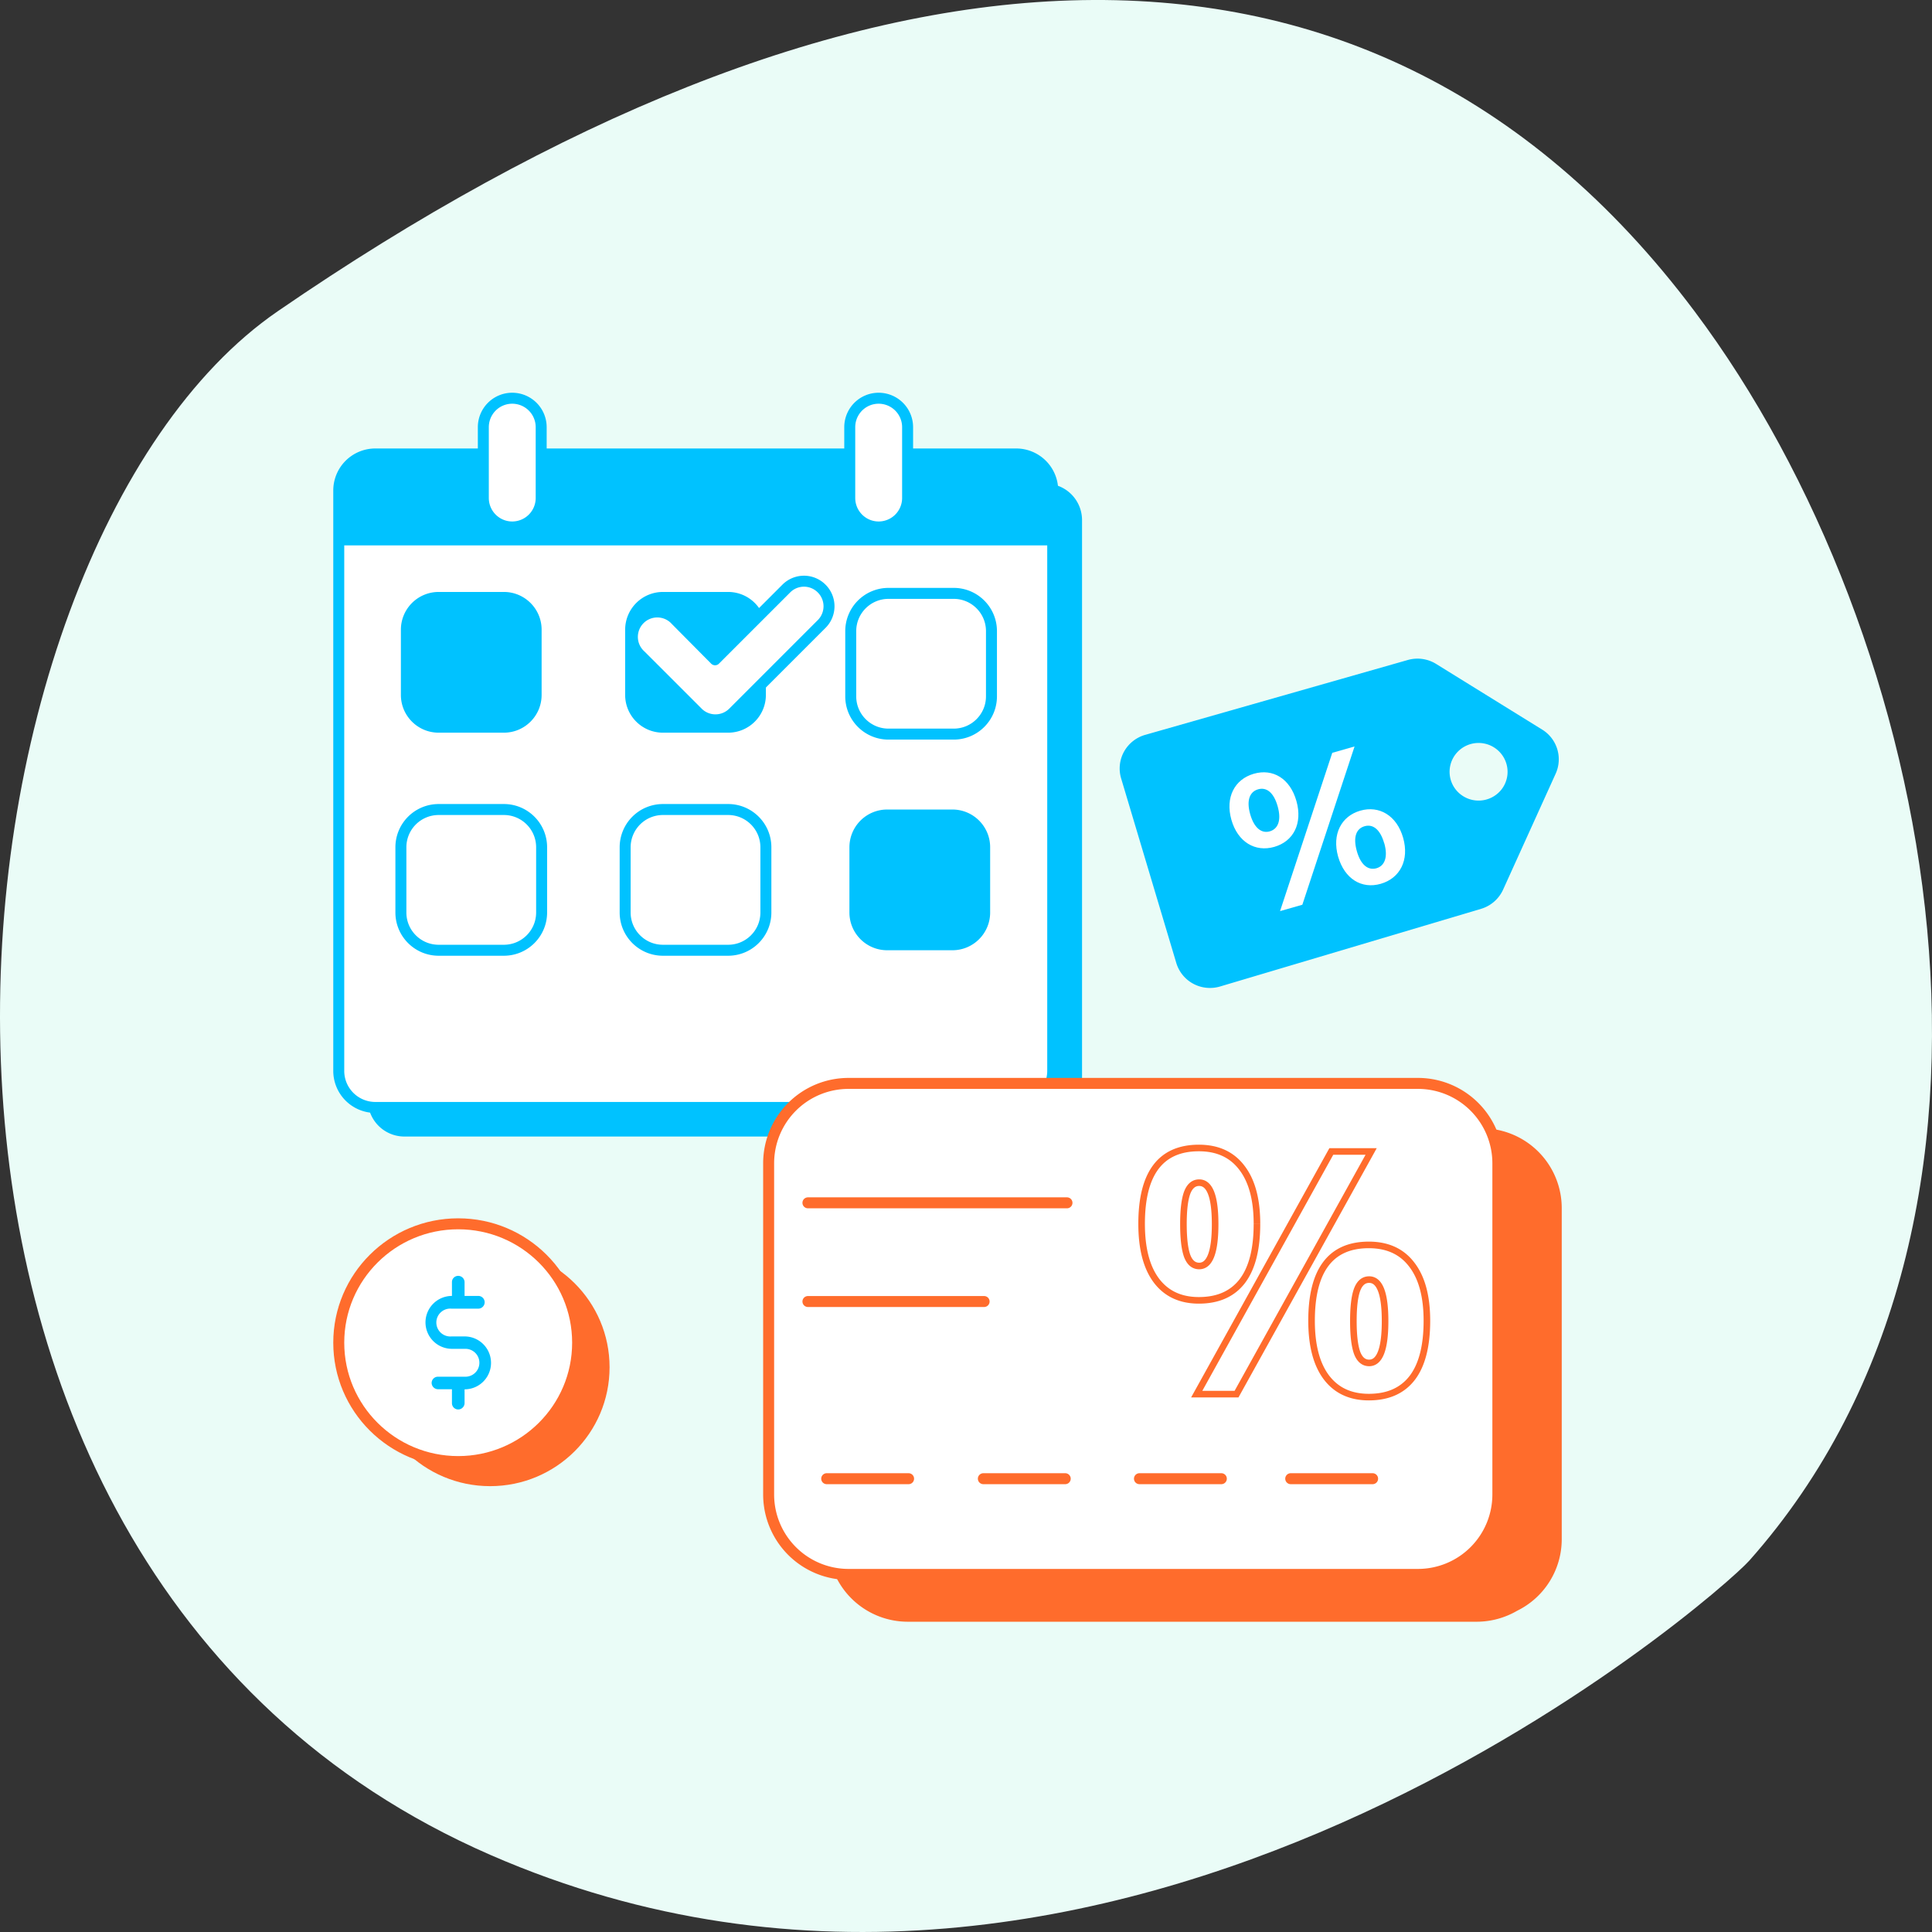 <svg width="176" height="176" fill="none" xmlns="http://www.w3.org/2000/svg">
                      <rect width="100%" height="100%" fill="#333333" stroke="none"/>
                      <g clip-path="url(#a)">
                        <path fillRule="evenodd" clipRule="evenodd" d="M25.292 28.36c50.966-35.018 98.696-40.51 129.078 0 22.159 29.547 32.685 82.622 4.985 113.81-2.847 3.206-57.938 51.548-114.674 26.811-61.492-26.811-50.98-118.915-19.39-140.62l.001-.001Z" fill="#EAFCF7"/>
                        <path d="m140.496 66.47-9.659-5.981a3.223 3.223 0 0 0-2.575-.37l-23.944 6.827a3.212 3.212 0 0 0-1.925 1.532 3.165 3.165 0 0 0-.259 2.439l5.023 16.806a3.195 3.195 0 0 0 2.744 2.26c.419.043.842.003 1.246-.117l23.776-7.074a3.217 3.217 0 0 0 2.003-1.743l4.796-10.58a3.172 3.172 0 0 0 .139-2.227 3.189 3.189 0 0 0-1.365-1.773Zm-3.173 4.1a2.618 2.618 0 0 1-.588 1.407 2.657 2.657 0 0 1-4.084-.005 2.613 2.613 0 0 1-.284-2.904 2.628 2.628 0 0 1 1.085-1.077 2.648 2.648 0 0 1 3.285.655c.444.539.655 1.23.586 1.923Z" fill="#00C2FF"/>
                        <path d="M112.175 74.674c-.571-2.037.292-3.677 2.035-4.184 1.744-.508 3.312.43 3.891 2.482.579 2.052-.277 3.677-2.016 4.177-1.74.5-3.334-.441-3.91-2.475Zm4.219-1.213c-.364-1.294-1.034-1.773-1.787-1.556-.754.217-1.081.997-.717 2.273.364 1.276 1.052 1.769 1.783 1.556.732-.214 1.085-.968.721-2.273Zm4.972-4.88 2.031-.581-4.757 14.419-2.031.581 4.757-14.419Zm.531 9.447c-.571-2.033.292-3.677 2.017-4.177 1.725-.5 3.334.441 3.909 2.475.575 2.033-.291 3.677-2.035 4.184-1.743.508-3.308-.445-3.891-2.482Zm4.201-1.206c-.364-1.276-1.034-1.773-1.787-1.556-.754.217-1.07.979-.706 2.273.364 1.294 1.051 1.765 1.787 1.556.735-.21 1.073-.997.713-2.273h-.007Z" fill="#fff"/>
                        <path d="M95.19 44.055H36.84a3.33 3.33 0 0 0-3.33 3.33v52.82a3.33 3.33 0 0 0 3.33 3.33h58.35a3.338 3.338 0 0 0 3.381-3.33v-52.86a3.328 3.328 0 0 0-3.38-3.29h-.001Zm-45 5.63a1.83 1.83 0 1 1 1.83-1.83 1.82 1.82 0 0 1-1.8 1.79l-.03.04Zm31.59 0a1.83 1.83 0 1 1 1.83-1.83 1.83 1.83 0 0 1-1.8 1.79l-.03.04Z" fill="#00C2FF"/>
                        <path d="M92.57 41.355H34.19a3.33 3.33 0 0 0-3.33 3.33v52.87a3.33 3.33 0 0 0 3.33 3.33h58.38a3.33 3.33 0 0 0 3.33-3.33v-52.87a3.33 3.33 0 0 0-3.33-3.33Zm-45 5.63a1.83 1.83 0 1 1 1.83-1.82 1.82 1.82 0 0 1-1.83 1.82Zm31.59 0a1.83 1.83 0 1 1 1.83-1.82 1.82 1.82 0 0 1-1.84 1.82h.01Z" fill="#fff" stroke="#00C2FF" strokeWidth=".5" stroke-linecap="round" stroke-linejoin="round"/>
                        <path d="M92.57 41.355H34.19a3.33 3.33 0 0 0-3.33 3.33v5h65v-5a3.33 3.33 0 0 0-3.29-3.33Z" fill="#00C2FF"/>
                        <path d="M49.3 38.915a2.638 2.638 0 0 0-3.644-2.438 2.638 2.638 0 0 0-1.626 2.438v6.45c0 1.458 1.18 2.64 2.635 2.64a2.638 2.638 0 0 0 2.635-2.64v-6.45Zm33.38 0a2.638 2.638 0 0 0-3.644-2.438 2.638 2.638 0 0 0-1.626 2.438v6.45c0 1.458 1.18 2.64 2.635 2.64a2.638 2.638 0 0 0 2.635-2.64v-6.45Z" fill="#fff" stroke="#00C2FF" strokeWidth=".5" stroke-linecap="round" stroke-linejoin="round"/>
                        <path d="M45.9 53.925h-5.94a3.44 3.44 0 0 0-3.44 3.44v5.94c0 1.9 1.54 3.44 3.44 3.44h5.94c1.9 0 3.44-1.54 3.44-3.44v-5.94c0-1.9-1.54-3.44-3.44-3.44Zm20.43 0h-5.94a3.44 3.44 0 0 0-3.44 3.44v5.94c0 1.9 1.54 3.44 3.44 3.44h5.94c1.9 0 3.44-1.54 3.44-3.44v-5.94c0-1.9-1.54-3.44-3.44-3.44Z" fill="#00C2FF"/>
                        <path d="M86.88 54.055h-5.94a3.44 3.44 0 0 0-3.44 3.44v5.94c0 1.9 1.54 3.44 3.44 3.44h5.94c1.9 0 3.44-1.54 3.44-3.44v-5.94c0-1.9-1.54-3.44-3.44-3.44ZM45.9 73.745h-5.94a3.44 3.44 0 0 0-3.44 3.44v5.94c0 1.9 1.54 3.44 3.44 3.44h5.94c1.9 0 3.44-1.54 3.44-3.44v-5.94c0-1.9-1.54-3.44-3.44-3.44Zm20.43 0h-5.94a3.44 3.44 0 0 0-3.44 3.44v5.94c0 1.9 1.54 3.44 3.44 3.44h5.94c1.9 0 3.44-1.54 3.44-3.44v-5.94c0-1.9-1.54-3.44-3.44-3.44Z" fill="#fff" stroke="#00C2FF" strokeWidth=".25" stroke-linecap="round" stroke-linejoin="round"/>
                        <path d="M86.76 73.745h-5.94a3.44 3.44 0 0 0-3.44 3.44v5.94c0 1.9 1.54 3.44 3.44 3.44h5.94c1.9 0 3.44-1.54 3.44-3.44v-5.94c0-1.9-1.54-3.44-3.44-3.44Z" fill="#00C2FF"/>
                        <path d="M74.84 53.605a2.27 2.27 0 0 0-3.2 0l-6.5 6.5-3.57-3.6a2.27 2.27 0 1 0-3.2 3.21l5.2 5.2a2.28 2.28 0 0 0 3.21 0l8.1-8.1a2.28 2.28 0 0 0-.04-3.21Z" fill="#fff" stroke="#00C2FF" strokeWidth=".25" stroke-linecap="round" stroke-linejoin="round"/>
                        <path d="M134.97 102.785H83.13a7.889 7.889 0 0 0-7.71 7.47v30.22a7.278 7.278 0 0 0 7.3 7.26h51.85a7.358 7.358 0 0 0 3.64-1 7.257 7.257 0 0 0 4.06-6.5v-30.18a7.272 7.272 0 0 0-4.51-6.723 7.275 7.275 0 0 0-2.79-.547Z" fill="#FF6C2C"/>
                        <path d="M129.171 98.695h-51.87a7.28 7.28 0 0 0-7.28 7.28v30.17a7.28 7.28 0 0 0 7.28 7.28h51.87a7.282 7.282 0 0 0 7.28-7.28v-30.17a7.282 7.282 0 0 0-7.28-7.28Z" fill="#fff" stroke="#FF6C2C" strokeWidth=".5" stroke-linecap="round" stroke-linejoin="round"/>
                        <path d="M107.808 111.518c0 1.28.111 2.238.332 2.873.232.625.6.937 1.104.937.968 0 1.451-1.27 1.451-3.81 0-2.52-.483-3.78-1.451-3.78-.504 0-.872.313-1.104.938-.221.615-.332 1.562-.332 2.842Zm6.697-.03c0 2.318-.448 4.062-1.345 5.231-.897 1.159-2.213 1.739-3.946 1.739-1.663 0-2.948-.595-3.856-1.784-.907-1.2-1.36-2.928-1.36-5.186 0-4.606 1.738-6.909 5.216-6.909 1.703 0 3.008.599 3.916 1.799.917 1.189 1.375 2.893 1.375 5.11Zm10.402-6.592L112.646 127h-3.629l12.262-22.104h3.628Zm-1.618 15.452c0 1.28.111 2.237.333 2.872.232.625.6.938 1.104.938.967 0 1.451-1.27 1.451-3.81 0-2.52-.484-3.78-1.451-3.78-.504 0-.872.312-1.104.937-.222.615-.333 1.563-.333 2.843Zm6.698-.031c0 2.309-.448 4.047-1.345 5.216-.897 1.16-2.213 1.739-3.946 1.739-1.664 0-2.949-.595-3.856-1.784-.907-1.199-1.36-2.923-1.36-5.171 0-4.606 1.738-6.909 5.216-6.909 1.703 0 3.008.6 3.915 1.799.918 1.19 1.376 2.893 1.376 5.11Z" fill="#fff"/>
                        <path d="m108.14 114.391-.283.099.002.005.281-.104Zm0-5.715-.281-.104-.001.002.282.102Zm5.02 8.043.237.184.001-.001-.238-.183Zm-7.802-.045-.239.181.001.001.238-.182Zm7.772-10.296-.24.181.002.002.238-.183Zm11.777-1.482.263.146.247-.446h-.51v.3ZM112.646 127v.3h.176l.086-.154-.262-.146Zm-3.629 0-.262-.146-.247.446h.509v-.3Zm12.262-22.104v-.3h-.177l-.086.155.263.145Zm2.343 18.324-.283.099.002.006.281-.105Zm0-5.715-.281-.104-.001.003.282.101Zm5.02 8.028.237.184.001-.001-.238-.183Zm-7.802-.045-.239.181.001.001.238-.182Zm7.771-10.281-.239.181.002.002.237-.183Zm-21.103-3.689c0 1.289.11 2.288.349 2.972l.567-.198c-.205-.586-.316-1.503-.316-2.774h-.6Zm.351 2.977c.127.343.302.628.537.828.241.204.528.305.848.305v-.6a.68.68 0 0 1-.46-.163c-.132-.112-.258-.297-.362-.579l-.563.209Zm1.385 1.133c.314 0 .596-.105.833-.312.23-.202.404-.488.536-.833.262-.688.382-1.684.382-2.965h-.6c0 1.26-.121 2.168-.343 2.751-.11.289-.238.479-.371.595a.63.63 0 0 1-.437.164v.6Zm1.751-4.11c0-1.27-.12-2.26-.382-2.942-.132-.343-.307-.628-.537-.828a1.241 1.241 0 0 0-.832-.31v.6c.17 0 .312.054.438.163.133.115.26.303.37.59.222.578.343 1.478.343 2.727h.6Zm-1.751-4.08c-.32 0-.607.102-.848.306-.235.2-.41.484-.537.828l.563.208c.104-.282.23-.466.362-.578a.675.675 0 0 1 .46-.164v-.6Zm-1.386 1.136c-.24.666-.35 1.656-.35 2.944h.6c0-1.272.111-2.176.315-2.74l-.565-.204Zm6.347 2.914c0 2.288-.444 3.954-1.283 5.049l.476.365c.954-1.244 1.407-3.065 1.407-5.414h-.6Zm-1.282 5.048c-.83 1.071-2.049 1.622-3.709 1.622v.6c1.807 0 3.218-.609 4.183-1.855l-.474-.367Zm-3.709 1.622c-1.582 0-2.774-.56-3.617-1.666l-.477.364c.971 1.273 2.349 1.902 4.094 1.902v-.6Zm-3.616-1.665c-.853-1.127-1.3-2.781-1.3-5.005h-.6c0 2.292.459 4.095 1.421 5.367l.479-.362Zm-1.3-5.005c0-2.274.43-3.925 1.243-5.001.801-1.061 2.007-1.608 3.673-1.608v-.6c-1.811 0-3.214.604-4.152 1.846-.926 1.227-1.364 3.031-1.364 5.363h.6Zm4.916-6.609c1.623 0 2.834.566 3.676 1.68l.479-.362c-.972-1.285-2.372-1.918-4.155-1.918v.6Zm3.678 1.682c.861 1.117 1.313 2.746 1.313 4.927h.6c0-2.253-.465-4.032-1.438-5.293l-.475.366Zm11.753-1.81-12.262 22.103.525.292 12.262-22.104-.525-.291ZM112.646 126.7h-3.629v.6h3.629v-.6Zm-3.366.446 12.261-22.104-.525-.291-12.261 22.103.525.292Zm11.999-21.95h3.628v-.6h-3.628v.6Zm1.71 15.152c0 1.289.111 2.287.35 2.971l.566-.198c-.204-.586-.316-1.502-.316-2.773h-.6Zm.352 2.977c.127.343.301.627.537.827.24.204.528.306.848.306v-.6a.68.68 0 0 1-.46-.163c-.133-.113-.258-.297-.363-.579l-.562.209Zm1.385 1.133c.314 0 .596-.106.832-.313.231-.201.405-.487.537-.833.261-.687.382-1.684.382-2.964h-.6c0 1.259-.121 2.167-.343 2.75-.11.29-.238.48-.371.596a.637.637 0 0 1-.437.164v.6Zm1.751-4.11c0-1.271-.121-2.26-.383-2.943-.131-.343-.306-.627-.537-.827a1.234 1.234 0 0 0-.831-.31v.6c.17 0 .312.053.438.163.132.115.26.303.37.589.222.578.343 1.478.343 2.728h.6Zm-1.751-4.08c-.32 0-.608.101-.848.306-.236.199-.41.484-.537.827l.562.209c.105-.282.23-.466.363-.579a.68.68 0 0 1 .46-.163v-.6Zm-1.386 1.136c-.24.665-.351 1.656-.351 2.944h.6c0-1.272.112-2.177.315-2.741l-.564-.203Zm6.347 2.913c0 2.278-.444 3.939-1.283 5.034l.476.365c.954-1.244 1.407-3.059 1.407-5.399h-.6Zm-1.283 5.033c-.829 1.072-2.049 1.622-3.708 1.622v.6c1.807 0 3.218-.609 4.183-1.855l-.475-.367Zm-3.708 1.622c-1.582 0-2.774-.56-3.617-1.666l-.477.364c.97 1.273 2.349 1.902 4.094 1.902v-.6Zm-3.617-1.665c-.852-1.127-1.299-2.776-1.299-4.99h-.6c0 2.283.459 4.08 1.421 5.352l.478-.362Zm-1.299-4.99c0-2.274.43-3.924 1.243-5.001.801-1.061 2.006-1.608 3.673-1.608v-.6c-1.812 0-3.214.604-4.152 1.847-.926 1.226-1.364 3.03-1.364 5.362h.6Zm4.916-6.609c1.623 0 2.834.566 3.676 1.68l.479-.362c-.972-1.285-2.372-1.918-4.155-1.918v.6Zm3.678 1.682c.861 1.118 1.313 2.746 1.313 4.927h.6c0-2.253-.465-4.031-1.438-5.293l-.475.366Z" fill="#FF6C2C"/>
                        <path d="M73.6 118.565h16.05m-14.34 16.14h7.46-7.46Zm14.27 0h7.46-7.46Zm14.221 0h7.46-7.46Zm13.78 0h7.46-7.46ZM73.6 109.574h23.6-23.6Z" stroke="#FF6C2C" strokeWidth=".5" stroke-linecap="round" stroke-linejoin="round"/>
                        <path d="M44.65 135.385c6.01 0 10.88-4.849 10.88-10.83 0-5.982-4.87-10.83-10.88-10.83-6.008 0-10.88 4.848-10.88 10.83 0 5.981 4.872 10.83 10.88 10.83Z" fill="#FF6C2C"/>
                        <path d="M41.74 133.145c6.01 0 10.88-4.849 10.88-10.83 0-5.982-4.87-10.83-10.88-10.83-6.009 0-10.88 4.848-10.88 10.83 0 5.981 4.871 10.83 10.88 10.83Z" fill="#fff" stroke="#FF6C2C" strokeWidth=".5" stroke-miterlimit="10"/>
                        <path d="M42.36 121.745h-1.23a1.273 1.273 0 0 1-1.354-1.527 1.278 1.278 0 0 1 .835-.942c.167-.056.344-.077.52-.061h2.44a.582.582 0 0 0 .58-.58.579.579 0 0 0-.58-.58h-1.25v-1.26a.579.579 0 0 0-.983-.403.57.57 0 0 0-.167.403v1.26a2.413 2.413 0 0 0-2.41 2.41 2.413 2.413 0 0 0 2.41 2.41h1.23a1.269 1.269 0 1 1 0 2.54h-2.51a.57.57 0 0 0-.57.57.585.585 0 0 0 .57.57h1.28v1.27a.573.573 0 0 0 .352.53.569.569 0 0 0 .624-.127.577.577 0 0 0 .174-.403v-1.26a2.41 2.41 0 0 0 0-4.82h.04-.001Z" fill="#00C2FF"/>
                      </g>
                      <defs>
                        <clipPath id="a">
                          <path fill="#fff" d="M0 0h176v176H0z"/>
                        </clipPath>
                      </defs>
                    </svg>